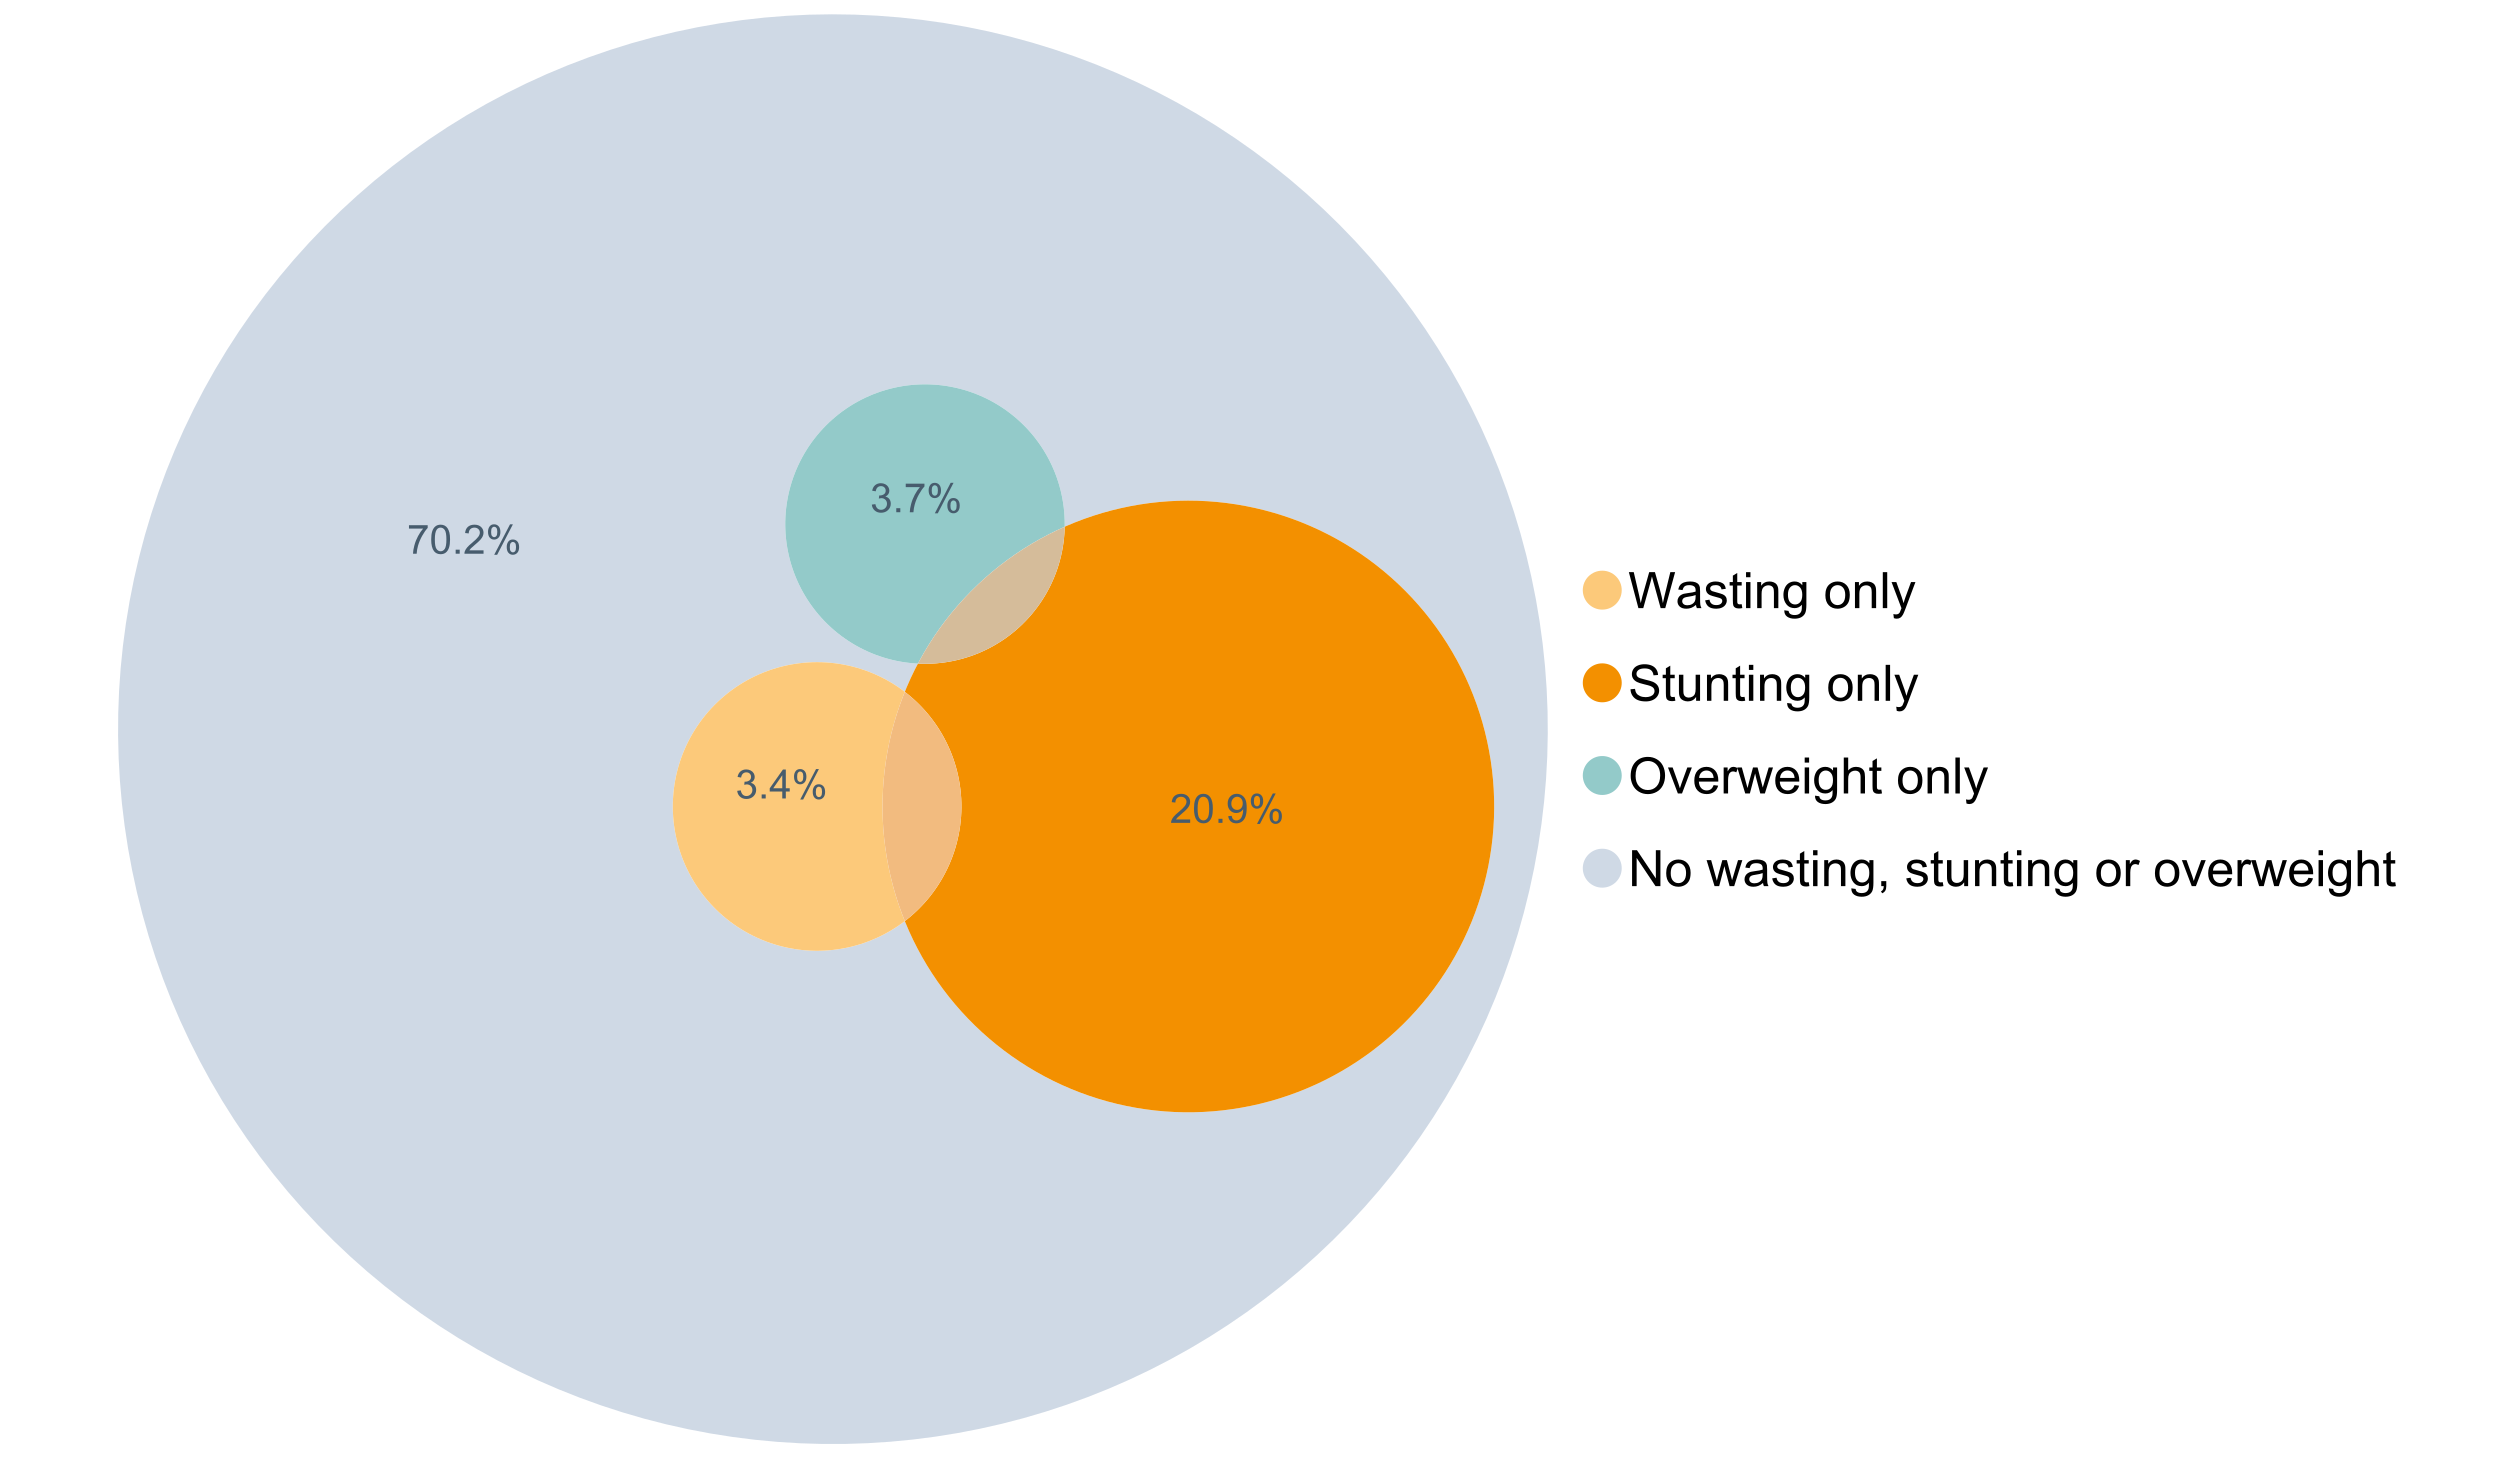 <?xml version="1.0" encoding="UTF-8"?>
<svg xmlns="http://www.w3.org/2000/svg" xmlns:xlink="http://www.w3.org/1999/xlink" width="1234.286pt" height="720pt" viewBox="0 0 1234.286 720" version="1.1">
<defs>
<g>
<symbol overflow="visible" id="glyph0-0">
<path style="stroke:none;" d="M 5.016 0 L 0.305 -17.758 L 2.715 -17.758 L 5.414 -6.117 C 5.703 -4.898 5.953 -3.688 6.164 -2.484 C 6.617 -4.379 6.883 -5.473 6.965 -5.766 L 10.344 -17.758 L 13.18 -17.758 L 15.723 -8.77 C 16.355 -6.539 16.816 -4.445 17.102 -2.484 C 17.324 -3.605 17.621 -4.891 17.988 -6.348 L 20.773 -17.758 L 23.133 -17.758 L 18.266 0 L 16 0 L 12.258 -13.527 C 11.941 -14.656 11.754 -15.352 11.699 -15.613 C 11.512 -14.797 11.34 -14.102 11.18 -13.527 L 7.414 0 Z M 5.016 0 "/>
</symbol>
<symbol overflow="visible" id="glyph0-1">
<path style="stroke:none;" d="M 10.027 -1.586 C 9.215 -0.898 8.438 -0.414 7.695 -0.133 C 6.945 0.148 6.145 0.285 5.293 0.289 C 3.875 0.285 2.789 -0.055 2.031 -0.746 C 1.27 -1.434 0.891 -2.316 0.895 -3.391 C 0.891 -4.02 1.035 -4.594 1.324 -5.117 C 1.613 -5.633 1.988 -6.051 2.453 -6.371 C 2.914 -6.684 3.438 -6.922 4.02 -7.086 C 4.449 -7.195 5.094 -7.305 5.961 -7.414 C 7.715 -7.617 9.012 -7.867 9.848 -8.164 C 9.852 -8.461 9.855 -8.652 9.859 -8.734 C 9.855 -9.621 9.648 -10.246 9.242 -10.609 C 8.68 -11.098 7.852 -11.344 6.758 -11.348 C 5.727 -11.344 4.969 -11.164 4.484 -10.809 C 3.992 -10.445 3.633 -9.809 3.402 -8.902 L 1.273 -9.191 C 1.461 -10.102 1.781 -10.84 2.227 -11.402 C 2.672 -11.965 3.312 -12.395 4.152 -12.699 C 4.992 -12.996 5.965 -13.148 7.074 -13.152 C 8.168 -13.148 9.062 -13.02 9.75 -12.766 C 10.438 -12.504 10.941 -12.18 11.266 -11.789 C 11.586 -11.398 11.812 -10.902 11.941 -10.309 C 12.012 -9.934 12.047 -9.266 12.051 -8.297 L 12.051 -5.391 C 12.047 -3.363 12.094 -2.078 12.191 -1.543 C 12.281 -1.004 12.465 -0.492 12.742 0 L 10.465 0 C 10.238 -0.453 10.09 -0.98 10.027 -1.586 Z M 9.848 -6.457 C 9.055 -6.133 7.867 -5.855 6.285 -5.633 C 5.387 -5.5 4.754 -5.355 4.383 -5.195 C 4.012 -5.031 3.723 -4.793 3.523 -4.484 C 3.32 -4.172 3.223 -3.828 3.223 -3.453 C 3.223 -2.867 3.441 -2.383 3.883 -1.996 C 4.32 -1.609 4.965 -1.418 5.812 -1.418 C 6.652 -1.418 7.398 -1.602 8.055 -1.969 C 8.707 -2.336 9.188 -2.836 9.496 -3.477 C 9.727 -3.965 9.844 -4.691 9.848 -5.656 Z M 9.848 -6.457 "/>
</symbol>
<symbol overflow="visible" id="glyph0-2">
<path style="stroke:none;" d="M 0.762 -3.84 L 2.918 -4.18 C 3.039 -3.312 3.375 -2.652 3.93 -2.191 C 4.48 -1.73 5.254 -1.5 6.25 -1.5 C 7.246 -1.5 7.988 -1.703 8.477 -2.113 C 8.961 -2.52 9.203 -3 9.207 -3.551 C 9.203 -4.043 8.988 -4.43 8.562 -4.711 C 8.258 -4.906 7.516 -5.152 6.336 -5.449 C 4.734 -5.852 3.625 -6.199 3.008 -6.496 C 2.387 -6.789 1.918 -7.199 1.602 -7.723 C 1.281 -8.242 1.125 -8.816 1.125 -9.449 C 1.125 -10.02 1.254 -10.551 1.52 -11.039 C 1.777 -11.527 2.137 -11.934 2.594 -12.258 C 2.93 -12.508 3.391 -12.719 3.977 -12.891 C 4.559 -13.062 5.188 -13.148 5.863 -13.152 C 6.867 -13.148 7.754 -13.004 8.52 -12.715 C 9.281 -12.426 9.844 -12.031 10.207 -11.535 C 10.57 -11.039 10.82 -10.375 10.961 -9.543 L 8.828 -9.254 C 8.73 -9.91 8.449 -10.426 7.988 -10.801 C 7.52 -11.168 6.863 -11.355 6.02 -11.359 C 5.016 -11.355 4.301 -11.191 3.875 -10.863 C 3.445 -10.531 3.234 -10.145 3.234 -9.703 C 3.234 -9.418 3.32 -9.16 3.5 -8.938 C 3.672 -8.699 3.953 -8.508 4.336 -8.355 C 4.555 -8.273 5.195 -8.086 6.262 -7.801 C 7.801 -7.387 8.875 -7.051 9.488 -6.789 C 10.094 -6.523 10.574 -6.141 10.922 -5.645 C 11.27 -5.141 11.441 -4.52 11.445 -3.777 C 11.441 -3.047 11.23 -2.363 10.809 -1.723 C 10.383 -1.082 9.773 -0.586 8.977 -0.234 C 8.176 0.113 7.27 0.285 6.262 0.289 C 4.586 0.285 3.312 -0.059 2.438 -0.75 C 1.562 -1.445 1.004 -2.473 0.762 -3.84 Z M 0.762 -3.84 "/>
</symbol>
<symbol overflow="visible" id="glyph0-3">
<path style="stroke:none;" d="M 6.395 -1.949 L 6.711 -0.023 C 6.094 0.102 5.547 0.164 5.062 0.168 C 4.27 0.164 3.652 0.043 3.219 -0.207 C 2.781 -0.453 2.477 -0.781 2.301 -1.191 C 2.121 -1.598 2.031 -2.457 2.035 -3.766 L 2.035 -11.168 L 0.438 -11.168 L 0.438 -12.863 L 2.035 -12.863 L 2.035 -16.047 L 4.203 -17.355 L 4.203 -12.863 L 6.395 -12.863 L 6.395 -11.168 L 4.203 -11.168 L 4.203 -3.645 C 4.199 -3.023 4.238 -2.621 4.316 -2.445 C 4.391 -2.266 4.516 -2.125 4.691 -2.023 C 4.863 -1.914 5.113 -1.863 5.438 -1.867 C 5.68 -1.863 5.996 -1.891 6.395 -1.949 Z M 6.395 -1.949 "/>
</symbol>
<symbol overflow="visible" id="glyph0-4">
<path style="stroke:none;" d="M 1.648 -15.25 L 1.648 -17.758 L 3.828 -17.758 L 3.828 -15.25 Z M 1.648 0 L 1.648 -12.863 L 3.828 -12.863 L 3.828 0 Z M 1.648 0 "/>
</symbol>
<symbol overflow="visible" id="glyph0-5">
<path style="stroke:none;" d="M 1.637 0 L 1.637 -12.863 L 3.598 -12.863 L 3.598 -11.035 C 4.543 -12.441 5.906 -13.148 7.691 -13.152 C 8.465 -13.148 9.176 -13.008 9.828 -12.734 C 10.477 -12.453 10.965 -12.09 11.289 -11.637 C 11.609 -11.184 11.836 -10.645 11.965 -10.027 C 12.043 -9.621 12.082 -8.918 12.086 -7.91 L 12.086 0 L 9.906 0 L 9.906 -7.824 C 9.902 -8.707 9.816 -9.371 9.652 -9.816 C 9.48 -10.254 9.18 -10.605 8.75 -10.871 C 8.312 -11.129 7.809 -11.262 7.23 -11.266 C 6.301 -11.262 5.5 -10.965 4.828 -10.379 C 4.152 -9.785 3.812 -8.668 3.816 -7.023 L 3.816 0 Z M 1.637 0 "/>
</symbol>
<symbol overflow="visible" id="glyph0-6">
<path style="stroke:none;" d="M 1.234 1.066 L 3.355 1.379 C 3.441 2.031 3.688 2.508 4.094 2.809 C 4.633 3.207 5.371 3.41 6.309 3.414 C 7.316 3.41 8.098 3.207 8.648 2.809 C 9.195 2.402 9.566 1.84 9.762 1.113 C 9.875 0.668 9.926 -0.262 9.918 -1.684 C 8.965 -0.559 7.777 0 6.359 0 C 4.586 0 3.219 -0.637 2.254 -1.914 C 1.281 -3.188 0.797 -4.719 0.801 -6.504 C 0.797 -7.73 1.02 -8.859 1.465 -9.898 C 1.91 -10.934 2.555 -11.738 3.398 -12.305 C 4.242 -12.867 5.23 -13.148 6.371 -13.152 C 7.887 -13.148 9.141 -12.535 10.125 -11.312 L 10.125 -12.863 L 12.137 -12.863 L 12.137 -1.742 C 12.133 0.258 11.93 1.672 11.523 2.512 C 11.113 3.344 10.469 4.004 9.586 4.492 C 8.703 4.973 7.613 5.215 6.324 5.219 C 4.785 5.215 3.547 4.871 2.602 4.184 C 1.656 3.492 1.199 2.453 1.234 1.066 Z M 3.039 -6.66 C 3.035 -4.969 3.371 -3.738 4.043 -2.965 C 4.715 -2.191 5.555 -1.805 6.566 -1.805 C 7.562 -1.805 8.402 -2.188 9.082 -2.961 C 9.762 -3.727 10.102 -4.938 10.102 -6.59 C 10.102 -8.16 9.75 -9.348 9.055 -10.148 C 8.352 -10.945 7.512 -11.344 6.527 -11.348 C 5.559 -11.344 4.734 -10.949 4.055 -10.168 C 3.375 -9.379 3.035 -8.211 3.039 -6.66 Z M 3.039 -6.66 "/>
</symbol>
<symbol overflow="visible" id="glyph0-7">
<path style="stroke:none;" d=""/>
</symbol>
<symbol overflow="visible" id="glyph0-8">
<path style="stroke:none;" d="M 0.824 -6.43 C 0.82 -8.809 1.48 -10.574 2.809 -11.723 C 3.91 -12.672 5.262 -13.148 6.855 -13.152 C 8.621 -13.148 10.066 -12.57 11.191 -11.414 C 12.312 -10.254 12.871 -8.652 12.875 -6.613 C 12.871 -4.953 12.625 -3.652 12.129 -2.707 C 11.633 -1.758 10.91 -1.02 9.961 -0.496 C 9.012 0.027 7.977 0.285 6.855 0.289 C 5.055 0.285 3.598 -0.289 2.488 -1.441 C 1.375 -2.594 0.82 -4.254 0.824 -6.43 Z M 3.062 -6.43 C 3.059 -4.781 3.418 -3.551 4.141 -2.73 C 4.855 -1.91 5.762 -1.5 6.855 -1.5 C 7.934 -1.5 8.832 -1.91 9.555 -2.734 C 10.27 -3.559 10.629 -4.816 10.633 -6.504 C 10.629 -8.094 10.266 -9.297 9.547 -10.117 C 8.82 -10.934 7.926 -11.344 6.855 -11.348 C 5.762 -11.344 4.855 -10.938 4.141 -10.125 C 3.418 -9.309 3.059 -8.074 3.062 -6.43 Z M 3.062 -6.43 "/>
</symbol>
<symbol overflow="visible" id="glyph0-9">
<path style="stroke:none;" d="M 1.586 0 L 1.586 -17.758 L 3.766 -17.758 L 3.766 0 Z M 1.586 0 "/>
</symbol>
<symbol overflow="visible" id="glyph0-10">
<path style="stroke:none;" d="M 1.539 4.953 L 1.297 2.906 C 1.77 3.035 2.188 3.098 2.543 3.102 C 3.027 3.098 3.414 3.02 3.703 2.859 C 3.992 2.695 4.23 2.469 4.422 2.18 C 4.555 1.961 4.777 1.418 5.086 0.559 C 5.125 0.434 5.188 0.258 5.281 0.023 L 0.398 -12.863 L 2.75 -12.863 L 5.426 -5.414 C 5.77 -4.469 6.078 -3.473 6.359 -2.434 C 6.605 -3.434 6.906 -4.414 7.254 -5.367 L 10.004 -12.863 L 12.184 -12.863 L 7.293 0.219 C 6.766 1.625 6.355 2.598 6.066 3.137 C 5.676 3.852 5.234 4.379 4.734 4.715 C 4.234 5.047 3.637 5.215 2.941 5.219 C 2.52 5.215 2.051 5.125 1.539 4.953 Z M 1.539 4.953 "/>
</symbol>
<symbol overflow="visible" id="glyph0-11">
<path style="stroke:none;" d="M 1.113 -5.703 L 3.332 -5.898 C 3.434 -5.008 3.676 -4.277 4.062 -3.711 C 4.445 -3.141 5.043 -2.684 5.852 -2.332 C 6.656 -1.98 7.562 -1.805 8.574 -1.805 C 9.465 -1.805 10.258 -1.938 10.949 -2.203 C 11.633 -2.469 12.145 -2.832 12.48 -3.301 C 12.816 -3.762 12.984 -4.27 12.984 -4.82 C 12.984 -5.375 12.82 -5.859 12.5 -6.277 C 12.172 -6.691 11.641 -7.043 10.902 -7.328 C 10.422 -7.512 9.367 -7.801 7.738 -8.191 C 6.105 -8.582 4.965 -8.949 4.312 -9.301 C 3.461 -9.742 2.828 -10.293 2.414 -10.953 C 2 -11.609 1.793 -12.348 1.793 -13.164 C 1.793 -14.059 2.047 -14.898 2.555 -15.68 C 3.062 -16.457 3.805 -17.047 4.785 -17.453 C 5.758 -17.855 6.844 -18.059 8.043 -18.059 C 9.355 -18.059 10.516 -17.844 11.523 -17.422 C 12.527 -16.996 13.301 -16.375 13.844 -15.551 C 14.383 -14.727 14.672 -13.793 14.715 -12.754 L 12.465 -12.586 C 12.34 -13.707 11.93 -14.555 11.234 -15.129 C 10.531 -15.699 9.5 -15.984 8.141 -15.988 C 6.715 -15.984 5.68 -15.723 5.031 -15.207 C 4.379 -14.684 4.055 -14.059 4.059 -13.324 C 4.055 -12.684 4.285 -12.156 4.746 -11.75 C 5.199 -11.336 6.379 -10.914 8.289 -10.484 C 10.199 -10.047 11.512 -9.672 12.223 -9.352 C 13.254 -8.875 14.016 -8.27 14.508 -7.539 C 15 -6.809 15.246 -5.969 15.25 -5.016 C 15.246 -4.07 14.977 -3.18 14.438 -2.344 C 13.895 -1.508 13.117 -0.855 12.105 -0.391 C 11.09 0.074 9.949 0.305 8.684 0.305 C 7.074 0.305 5.727 0.07 4.645 -0.398 C 3.555 -0.867 2.703 -1.57 2.09 -2.512 C 1.469 -3.453 1.145 -4.516 1.113 -5.703 Z M 1.113 -5.703 "/>
</symbol>
<symbol overflow="visible" id="glyph0-12">
<path style="stroke:none;" d="M 10.066 0 L 10.066 -1.891 C 9.062 -0.438 7.699 0.285 5.984 0.289 C 5.219 0.285 4.512 0.145 3.855 -0.145 C 3.199 -0.434 2.711 -0.801 2.391 -1.242 C 2.07 -1.68 1.844 -2.219 1.719 -2.859 C 1.625 -3.285 1.582 -3.961 1.586 -4.895 L 1.586 -12.863 L 3.766 -12.863 L 3.766 -5.73 C 3.762 -4.59 3.805 -3.82 3.898 -3.426 C 4.031 -2.852 4.324 -2.402 4.77 -2.074 C 5.215 -1.746 5.762 -1.582 6.418 -1.586 C 7.07 -1.582 7.688 -1.75 8.262 -2.09 C 8.832 -2.422 9.234 -2.879 9.477 -3.457 C 9.711 -4.035 9.832 -4.871 9.836 -5.973 L 9.836 -12.863 L 12.016 -12.863 L 12.016 0 Z M 10.066 0 "/>
</symbol>
<symbol overflow="visible" id="glyph0-13">
<path style="stroke:none;" d="M 1.199 -8.648 C 1.195 -11.594 1.984 -13.898 3.57 -15.57 C 5.148 -17.234 7.195 -18.07 9.703 -18.07 C 11.34 -18.07 12.816 -17.676 14.133 -16.895 C 15.449 -16.109 16.453 -15.02 17.145 -13.621 C 17.832 -12.219 18.176 -10.629 18.18 -8.855 C 18.176 -7.051 17.812 -5.441 17.09 -4.02 C 16.359 -2.598 15.328 -1.52 14 -0.793 C 12.664 -0.059 11.23 0.305 9.691 0.305 C 8.02 0.305 6.523 -0.098 5.207 -0.906 C 3.891 -1.715 2.895 -2.816 2.215 -4.215 C 1.535 -5.605 1.195 -7.086 1.199 -8.648 Z M 3.621 -8.613 C 3.621 -6.473 4.195 -4.785 5.348 -3.555 C 6.496 -2.32 7.938 -1.703 9.676 -1.707 C 11.441 -1.703 12.898 -2.324 14.043 -3.57 C 15.184 -4.812 15.754 -6.578 15.758 -8.867 C 15.754 -10.309 15.512 -11.57 15.023 -12.652 C 14.535 -13.727 13.82 -14.562 12.879 -15.156 C 11.938 -15.746 10.883 -16.043 9.715 -16.047 C 8.051 -16.043 6.617 -15.473 5.418 -14.332 C 4.219 -13.191 3.621 -11.285 3.621 -8.613 Z M 3.621 -8.613 "/>
</symbol>
<symbol overflow="visible" id="glyph0-14">
<path style="stroke:none;" d="M 5.207 0 L 0.316 -12.863 L 2.617 -12.863 L 5.379 -5.16 C 5.676 -4.328 5.949 -3.465 6.203 -2.566 C 6.395 -3.246 6.664 -4.062 7.012 -5.016 L 9.871 -12.863 L 12.113 -12.863 L 7.242 0 Z M 5.207 0 "/>
</symbol>
<symbol overflow="visible" id="glyph0-15">
<path style="stroke:none;" d="M 10.441 -4.141 L 12.695 -3.863 C 12.336 -2.543 11.676 -1.523 10.719 -0.801 C 9.754 -0.074 8.527 0.285 7.039 0.289 C 5.152 0.285 3.66 -0.289 2.562 -1.445 C 1.457 -2.602 0.906 -4.227 0.91 -6.324 C 0.906 -8.484 1.465 -10.164 2.578 -11.359 C 3.691 -12.551 5.137 -13.148 6.914 -13.152 C 8.633 -13.148 10.035 -12.562 11.129 -11.395 C 12.215 -10.223 12.762 -8.578 12.766 -6.457 C 12.762 -6.324 12.758 -6.129 12.754 -5.875 L 3.16 -5.875 C 3.238 -4.457 3.641 -3.375 4.359 -2.625 C 5.078 -1.875 5.973 -1.5 7.051 -1.5 C 7.848 -1.5 8.531 -1.707 9.098 -2.129 C 9.66 -2.547 10.109 -3.219 10.441 -4.141 Z M 3.281 -7.668 L 10.465 -7.668 C 10.367 -8.746 10.09 -9.559 9.641 -10.102 C 8.941 -10.938 8.043 -11.355 6.941 -11.359 C 5.938 -11.355 5.094 -11.02 4.414 -10.355 C 3.727 -9.684 3.352 -8.789 3.281 -7.668 Z M 3.281 -7.668 "/>
</symbol>
<symbol overflow="visible" id="glyph0-16">
<path style="stroke:none;" d="M 1.609 0 L 1.609 -12.863 L 3.574 -12.863 L 3.574 -10.914 C 4.074 -11.824 4.535 -12.426 4.961 -12.715 C 5.383 -13.004 5.848 -13.148 6.359 -13.152 C 7.09 -13.148 7.836 -12.914 8.598 -12.453 L 7.848 -10.43 C 7.312 -10.742 6.781 -10.898 6.25 -10.902 C 5.77 -10.898 5.34 -10.754 4.965 -10.469 C 4.582 -10.18 4.312 -9.781 4.156 -9.277 C 3.91 -8.496 3.789 -7.648 3.793 -6.734 L 3.793 0 Z M 1.609 0 "/>
</symbol>
<symbol overflow="visible" id="glyph0-17">
<path style="stroke:none;" d="M 4.008 0 L 0.074 -12.863 L 2.324 -12.863 L 4.371 -5.438 L 5.137 -2.676 C 5.164 -2.812 5.387 -3.695 5.801 -5.328 L 7.848 -12.863 L 10.09 -12.863 L 12.016 -5.402 L 12.656 -2.941 L 13.395 -5.426 L 15.602 -12.863 L 17.719 -12.863 L 13.699 0 L 11.434 0 L 9.387 -7.703 L 8.891 -9.895 L 6.285 0 Z M 4.008 0 "/>
</symbol>
<symbol overflow="visible" id="glyph0-18">
<path style="stroke:none;" d="M 1.637 0 L 1.637 -17.758 L 3.816 -17.758 L 3.816 -11.387 C 4.828 -12.559 6.113 -13.148 7.668 -13.152 C 8.617 -13.148 9.445 -12.961 10.148 -12.59 C 10.852 -12.211 11.352 -11.691 11.656 -11.031 C 11.957 -10.367 12.109 -9.406 12.113 -8.152 L 12.113 0 L 9.934 0 L 9.934 -8.152 C 9.93 -9.238 9.695 -10.031 9.223 -10.531 C 8.75 -11.023 8.082 -11.273 7.219 -11.277 C 6.57 -11.273 5.961 -11.105 5.395 -10.773 C 4.824 -10.434 4.418 -9.98 4.18 -9.41 C 3.934 -8.836 3.812 -8.043 3.816 -7.039 L 3.816 0 Z M 1.637 0 "/>
</symbol>
<symbol overflow="visible" id="glyph0-19">
<path style="stroke:none;" d="M 1.891 0 L 1.891 -17.758 L 4.301 -17.758 L 13.625 -3.816 L 13.625 -17.758 L 15.879 -17.758 L 15.879 0 L 13.469 0 L 4.141 -13.953 L 4.141 0 Z M 1.891 0 "/>
</symbol>
<symbol overflow="visible" id="glyph0-20">
<path style="stroke:none;" d="M 2.203 0 L 2.203 -2.484 L 4.688 -2.484 L 4.688 0 C 4.688 0.91 4.523 1.645 4.203 2.207 C 3.875 2.766 3.363 3.199 2.664 3.512 L 2.059 2.578 C 2.516 2.375 2.855 2.078 3.074 1.688 C 3.289 1.297 3.41 0.734 3.441 0 Z M 2.203 0 "/>
</symbol>
<symbol overflow="visible" id="glyph1-0">
<path style="stroke:none;" d="M 0.945 -12.406 L 0.945 -14.09 L 10.188 -14.09 L 10.188 -12.727 C 9.277 -11.758 8.375 -10.473 7.484 -8.871 C 6.586 -7.266 5.898 -5.617 5.414 -3.926 C 5.062 -2.73 4.836 -1.422 4.742 0 L 2.941 0 C 2.957 -1.121 3.176 -2.477 3.602 -4.07 C 4.02 -5.66 4.625 -7.195 5.418 -8.672 C 6.203 -10.148 7.043 -11.391 7.938 -12.406 Z M 0.945 -12.406 "/>
</symbol>
<symbol overflow="visible" id="glyph1-1">
<path style="stroke:none;" d="M 0.828 -7.039 C 0.824 -8.727 1 -10.086 1.348 -11.117 C 1.695 -12.141 2.211 -12.934 2.898 -13.496 C 3.582 -14.051 4.445 -14.332 5.484 -14.336 C 6.25 -14.332 6.922 -14.176 7.5 -13.871 C 8.078 -13.559 8.555 -13.117 8.93 -12.539 C 9.305 -11.957 9.598 -11.246 9.816 -10.414 C 10.027 -9.578 10.137 -8.453 10.137 -7.039 C 10.137 -5.359 9.965 -4.008 9.621 -2.984 C 9.277 -1.953 8.762 -1.16 8.078 -0.598 C 7.391 -0.039 6.527 0.238 5.484 0.242 C 4.105 0.238 3.023 -0.25 2.238 -1.238 C 1.297 -2.422 0.824 -4.355 0.828 -7.039 Z M 2.629 -7.039 C 2.625 -4.691 2.898 -3.133 3.449 -2.359 C 3.996 -1.582 4.676 -1.195 5.484 -1.199 C 6.289 -1.195 6.965 -1.586 7.512 -2.367 C 8.059 -3.145 8.332 -4.699 8.336 -7.039 C 8.332 -9.387 8.059 -10.949 7.512 -11.723 C 6.965 -12.492 6.281 -12.879 5.465 -12.883 C 4.656 -12.879 4.012 -12.539 3.535 -11.863 C 2.926 -10.988 2.625 -9.379 2.629 -7.039 Z M 2.629 -7.039 "/>
</symbol>
<symbol overflow="visible" id="glyph1-2">
<path style="stroke:none;" d="M 1.812 0 L 1.812 -1.996 L 3.809 -1.996 L 3.809 0 Z M 1.812 0 "/>
</symbol>
<symbol overflow="visible" id="glyph1-3">
<path style="stroke:none;" d="M 10.039 -1.684 L 10.039 0 L 0.605 0 C 0.59 -0.422 0.66 -0.828 0.809 -1.219 C 1.047 -1.859 1.43 -2.488 1.961 -3.113 C 2.488 -3.734 3.254 -4.457 4.254 -5.277 C 5.805 -6.547 6.852 -7.555 7.398 -8.301 C 7.941 -9.043 8.215 -9.746 8.219 -10.41 C 8.215 -11.102 7.965 -11.688 7.473 -12.168 C 6.973 -12.641 6.328 -12.879 5.531 -12.883 C 4.688 -12.879 4.012 -12.625 3.504 -12.121 C 2.996 -11.613 2.738 -10.914 2.738 -10.02 L 0.934 -10.207 C 1.055 -11.551 1.52 -12.574 2.328 -13.277 C 3.129 -13.98 4.211 -14.332 5.57 -14.336 C 6.938 -14.332 8.02 -13.953 8.82 -13.195 C 9.617 -12.434 10.02 -11.492 10.02 -10.371 C 10.02 -9.801 9.902 -9.238 9.668 -8.688 C 9.434 -8.133 9.047 -7.551 8.508 -6.941 C 7.965 -6.328 7.062 -5.492 5.805 -4.43 C 4.75 -3.547 4.074 -2.945 3.777 -2.633 C 3.477 -2.312 3.23 -1.996 3.039 -1.684 Z M 10.039 -1.684 "/>
</symbol>
<symbol overflow="visible" id="glyph1-4">
<path style="stroke:none;" d="M 1.16 -10.848 C 1.16 -11.863 1.414 -12.73 1.93 -13.449 C 2.438 -14.16 3.184 -14.52 4.16 -14.52 C 5.055 -14.52 5.793 -14.199 6.383 -13.559 C 6.969 -12.918 7.266 -11.977 7.266 -10.742 C 7.266 -9.531 6.969 -8.602 6.375 -7.949 C 5.781 -7.297 5.047 -6.973 4.18 -6.973 C 3.312 -6.973 2.594 -7.293 2.02 -7.938 C 1.445 -8.578 1.16 -9.547 1.16 -10.848 Z M 4.207 -13.312 C 3.77 -13.312 3.406 -13.121 3.121 -12.746 C 2.828 -12.367 2.684 -11.676 2.688 -10.672 C 2.684 -9.754 2.828 -9.109 3.125 -8.738 C 3.414 -8.363 3.777 -8.18 4.207 -8.18 C 4.648 -8.18 5.012 -8.367 5.301 -8.742 C 5.586 -9.117 5.73 -9.805 5.734 -10.809 C 5.73 -11.727 5.586 -12.375 5.297 -12.75 C 5.004 -13.125 4.641 -13.312 4.207 -13.312 Z M 4.215 0.527 L 12.027 -14.52 L 13.449 -14.52 L 5.668 0.527 Z M 10.391 -3.352 C 10.387 -4.375 10.645 -5.242 11.16 -5.953 C 11.672 -6.664 12.418 -7.02 13.398 -7.02 C 14.293 -7.02 15.035 -6.699 15.625 -6.059 C 16.211 -5.418 16.504 -4.477 16.508 -3.242 C 16.504 -2.031 16.207 -1.102 15.613 -0.449 C 15.016 0.203 14.281 0.527 13.41 0.527 C 12.543 0.527 11.824 0.207 11.25 -0.441 C 10.676 -1.082 10.387 -2.055 10.391 -3.352 Z M 13.449 -5.812 C 13.004 -5.812 12.641 -5.621 12.352 -5.246 C 12.062 -4.867 11.918 -4.18 11.918 -3.176 C 11.918 -2.266 12.062 -1.621 12.355 -1.246 C 12.648 -0.867 13.008 -0.68 13.438 -0.684 C 13.883 -0.68 14.254 -0.867 14.543 -1.246 C 14.832 -1.621 14.977 -2.309 14.977 -3.312 C 14.977 -4.23 14.828 -4.879 14.539 -5.254 C 14.242 -5.625 13.879 -5.812 13.449 -5.812 Z M 13.449 -5.812 "/>
</symbol>
<symbol overflow="visible" id="glyph1-5">
<path style="stroke:none;" d="M 0.836 -3.77 L 2.59 -4.004 C 2.789 -3.004 3.129 -2.289 3.617 -1.855 C 4.098 -1.414 4.688 -1.195 5.387 -1.199 C 6.207 -1.195 6.902 -1.48 7.473 -2.055 C 8.039 -2.621 8.324 -3.328 8.328 -4.18 C 8.324 -4.98 8.062 -5.645 7.539 -6.168 C 7.012 -6.688 6.344 -6.949 5.531 -6.953 C 5.199 -6.949 4.785 -6.883 4.293 -6.758 L 4.488 -8.297 C 4.605 -8.281 4.699 -8.273 4.773 -8.277 C 5.516 -8.273 6.188 -8.469 6.785 -8.859 C 7.383 -9.25 7.68 -9.852 7.684 -10.664 C 7.68 -11.305 7.465 -11.836 7.031 -12.262 C 6.594 -12.68 6.031 -12.891 5.348 -12.895 C 4.664 -12.891 4.094 -12.676 3.641 -12.25 C 3.184 -11.82 2.895 -11.18 2.766 -10.324 L 1.012 -10.633 C 1.227 -11.809 1.715 -12.719 2.473 -13.367 C 3.23 -14.008 4.176 -14.332 5.309 -14.336 C 6.086 -14.332 6.801 -14.164 7.457 -13.832 C 8.109 -13.496 8.609 -13.039 8.961 -12.465 C 9.305 -11.883 9.48 -11.27 9.484 -10.625 C 9.48 -10.004 9.316 -9.441 8.988 -8.938 C 8.656 -8.43 8.164 -8.027 7.52 -7.73 C 8.359 -7.535 9.016 -7.133 9.484 -6.52 C 9.949 -5.906 10.184 -5.137 10.188 -4.215 C 10.184 -2.965 9.73 -1.91 8.824 -1.047 C 7.914 -0.18 6.762 0.25 5.375 0.254 C 4.117 0.25 3.078 -0.121 2.254 -0.867 C 1.422 -1.613 0.949 -2.578 0.836 -3.77 Z M 0.836 -3.77 "/>
</symbol>
<symbol overflow="visible" id="glyph1-6">
<path style="stroke:none;" d="M 6.445 0 L 6.445 -3.418 L 0.254 -3.418 L 0.254 -5.023 L 6.77 -14.277 L 8.199 -14.277 L 8.199 -5.023 L 10.129 -5.023 L 10.129 -3.418 L 8.199 -3.418 L 8.199 0 Z M 6.445 -5.023 L 6.445 -11.461 L 1.977 -5.023 Z M 6.445 -5.023 "/>
</symbol>
<symbol overflow="visible" id="glyph1-7">
<path style="stroke:none;" d="M 1.09 -3.301 L 2.777 -3.457 C 2.918 -2.664 3.188 -2.09 3.594 -1.734 C 3.992 -1.375 4.508 -1.195 5.141 -1.199 C 5.676 -1.195 6.148 -1.316 6.559 -1.566 C 6.961 -1.809 7.293 -2.141 7.555 -2.555 C 7.812 -2.969 8.031 -3.523 8.207 -4.227 C 8.383 -4.922 8.473 -5.637 8.473 -6.367 C 8.473 -6.441 8.469 -6.559 8.461 -6.719 C 8.109 -6.16 7.629 -5.707 7.027 -5.359 C 6.418 -5.012 5.762 -4.84 5.055 -4.84 C 3.871 -4.84 2.871 -5.266 2.055 -6.125 C 1.234 -6.977 0.824 -8.109 0.828 -9.516 C 0.824 -10.961 1.254 -12.125 2.109 -13.012 C 2.961 -13.891 4.027 -14.332 5.316 -14.336 C 6.242 -14.332 7.094 -14.082 7.863 -13.586 C 8.633 -13.082 9.215 -12.367 9.617 -11.445 C 10.012 -10.516 10.211 -9.18 10.215 -7.43 C 10.211 -5.605 10.016 -4.152 9.621 -3.07 C 9.223 -1.988 8.633 -1.164 7.852 -0.602 C 7.07 -0.039 6.152 0.238 5.102 0.242 C 3.984 0.238 3.074 -0.066 2.367 -0.688 C 1.656 -1.305 1.23 -2.176 1.09 -3.301 Z M 8.27 -9.602 C 8.266 -10.605 8 -11.402 7.465 -11.996 C 6.926 -12.582 6.281 -12.879 5.531 -12.883 C 4.75 -12.879 4.07 -12.562 3.496 -11.93 C 2.914 -11.293 2.625 -10.469 2.629 -9.457 C 2.625 -8.547 2.898 -7.805 3.449 -7.238 C 3.996 -6.668 4.676 -6.387 5.484 -6.387 C 6.293 -6.387 6.957 -6.668 7.484 -7.238 C 8.004 -7.805 8.266 -8.594 8.27 -9.602 Z M 8.27 -9.602 "/>
</symbol>
</g>
</defs>
<g id="surface73110">
<path style=" stroke:none;fill-rule:nonzero;fill:rgb(98.824%,78.824%,47.843%);fill-opacity:1;" d="M 800.672 291.367 C 800.672 296.676 796.367 300.98 791.059 300.98 C 785.75 300.98 781.445 296.676 781.445 291.367 C 781.445 286.055 785.75 281.75 791.059 281.75 C 796.367 281.75 800.672 286.055 800.672 291.367 "/>
<g style="fill:rgb(0%,0%,0%);fill-opacity:1;">
  <use xlink:href="#glyph0-0" x="803.891" y="300.242"/>
  <use xlink:href="#glyph0-1" x="827.303" y="300.242"/>
  <use xlink:href="#glyph0-2" x="841.099" y="300.242"/>
  <use xlink:href="#glyph0-3" x="853.502" y="300.242"/>
  <use xlink:href="#glyph0-4" x="860.394" y="300.242"/>
  <use xlink:href="#glyph0-5" x="865.905" y="300.242"/>
  <use xlink:href="#glyph0-6" x="879.7" y="300.242"/>
  <use xlink:href="#glyph0-7" x="893.496" y="300.242"/>
  <use xlink:href="#glyph0-8" x="900.388" y="300.242"/>
  <use xlink:href="#glyph0-5" x="914.183" y="300.242"/>
  <use xlink:href="#glyph0-9" x="927.979" y="300.242"/>
  <use xlink:href="#glyph0-10" x="933.49" y="300.242"/>
</g>
<path style=" stroke:none;fill-rule:nonzero;fill:rgb(95.294%,56.471%,0%);fill-opacity:1;" d="M 800.672 337.121 C 800.672 342.434 796.367 346.738 791.059 346.738 C 785.75 346.738 781.445 342.434 781.445 337.121 C 781.445 331.812 785.75 327.508 791.059 327.508 C 796.367 327.508 800.672 331.812 800.672 337.121 "/>
<g style="fill:rgb(0%,0%,0%);fill-opacity:1;">
  <use xlink:href="#glyph0-11" x="803.891" y="346"/>
  <use xlink:href="#glyph0-3" x="820.436" y="346"/>
  <use xlink:href="#glyph0-12" x="827.328" y="346"/>
  <use xlink:href="#glyph0-5" x="841.123" y="346"/>
  <use xlink:href="#glyph0-3" x="854.919" y="346"/>
  <use xlink:href="#glyph0-4" x="861.811" y="346"/>
  <use xlink:href="#glyph0-5" x="867.322" y="346"/>
  <use xlink:href="#glyph0-6" x="881.117" y="346"/>
  <use xlink:href="#glyph0-7" x="894.913" y="346"/>
  <use xlink:href="#glyph0-8" x="901.805" y="346"/>
  <use xlink:href="#glyph0-5" x="915.6" y="346"/>
  <use xlink:href="#glyph0-9" x="929.396" y="346"/>
  <use xlink:href="#glyph0-10" x="934.907" y="346"/>
</g>
<path style=" stroke:none;fill-rule:nonzero;fill:rgb(57.647%,79.216%,78.824%);fill-opacity:1;" d="M 800.672 382.879 C 800.672 388.188 796.367 392.492 791.059 392.492 C 785.75 392.492 781.445 388.188 781.445 382.879 C 781.445 377.566 785.75 373.262 791.059 373.262 C 796.367 373.262 800.672 377.566 800.672 382.879 "/>
<g style="fill:rgb(0%,0%,0%);fill-opacity:1;">
  <use xlink:href="#glyph0-13" x="803.891" y="391.758"/>
  <use xlink:href="#glyph0-14" x="823.185" y="391.758"/>
  <use xlink:href="#glyph0-15" x="835.588" y="391.758"/>
  <use xlink:href="#glyph0-16" x="849.384" y="391.758"/>
  <use xlink:href="#glyph0-17" x="857.644" y="391.758"/>
  <use xlink:href="#glyph0-15" x="875.558" y="391.758"/>
  <use xlink:href="#glyph0-4" x="889.354" y="391.758"/>
  <use xlink:href="#glyph0-6" x="894.865" y="391.758"/>
  <use xlink:href="#glyph0-18" x="908.66" y="391.758"/>
  <use xlink:href="#glyph0-3" x="922.456" y="391.758"/>
  <use xlink:href="#glyph0-7" x="929.348" y="391.758"/>
  <use xlink:href="#glyph0-8" x="936.239" y="391.758"/>
  <use xlink:href="#glyph0-5" x="950.035" y="391.758"/>
  <use xlink:href="#glyph0-9" x="963.831" y="391.758"/>
  <use xlink:href="#glyph0-10" x="969.342" y="391.758"/>
</g>
<path style=" stroke:none;fill-rule:nonzero;fill:rgb(81.176%,85.098%,89.804%);fill-opacity:1;" d="M 800.672 428.633 C 800.672 433.945 796.367 438.25 791.059 438.25 C 785.75 438.25 781.445 433.945 781.445 428.633 C 781.445 423.324 785.75 419.02 791.059 419.02 C 796.367 419.02 800.672 423.324 800.672 428.633 "/>
<g style="fill:rgb(0%,0%,0%);fill-opacity:1;">
  <use xlink:href="#glyph0-19" x="803.891" y="437.512"/>
  <use xlink:href="#glyph0-8" x="821.804" y="437.512"/>
  <use xlink:href="#glyph0-7" x="835.6" y="437.512"/>
  <use xlink:href="#glyph0-17" x="842.492" y="437.512"/>
  <use xlink:href="#glyph0-1" x="860.406" y="437.512"/>
  <use xlink:href="#glyph0-2" x="874.201" y="437.512"/>
  <use xlink:href="#glyph0-3" x="886.604" y="437.512"/>
  <use xlink:href="#glyph0-4" x="893.496" y="437.512"/>
  <use xlink:href="#glyph0-5" x="899.007" y="437.512"/>
  <use xlink:href="#glyph0-6" x="912.803" y="437.512"/>
  <use xlink:href="#glyph0-20" x="926.598" y="437.512"/>
  <use xlink:href="#glyph0-7" x="933.49" y="437.512"/>
  <use xlink:href="#glyph0-2" x="940.382" y="437.512"/>
  <use xlink:href="#glyph0-3" x="952.785" y="437.512"/>
  <use xlink:href="#glyph0-12" x="959.676" y="437.512"/>
  <use xlink:href="#glyph0-5" x="973.472" y="437.512"/>
  <use xlink:href="#glyph0-3" x="987.268" y="437.512"/>
  <use xlink:href="#glyph0-4" x="994.159" y="437.512"/>
  <use xlink:href="#glyph0-5" x="999.67" y="437.512"/>
  <use xlink:href="#glyph0-6" x="1013.466" y="437.512"/>
  <use xlink:href="#glyph0-7" x="1027.262" y="437.512"/>
  <use xlink:href="#glyph0-8" x="1034.154" y="437.512"/>
  <use xlink:href="#glyph0-16" x="1047.949" y="437.512"/>
  <use xlink:href="#glyph0-7" x="1056.21" y="437.512"/>
  <use xlink:href="#glyph0-8" x="1063.101" y="437.512"/>
  <use xlink:href="#glyph0-14" x="1076.897" y="437.512"/>
  <use xlink:href="#glyph0-15" x="1089.3" y="437.512"/>
  <use xlink:href="#glyph0-16" x="1103.096" y="437.512"/>
  <use xlink:href="#glyph0-17" x="1111.356" y="437.512"/>
  <use xlink:href="#glyph0-15" x="1129.27" y="437.512"/>
  <use xlink:href="#glyph0-4" x="1143.065" y="437.512"/>
  <use xlink:href="#glyph0-6" x="1148.576" y="437.512"/>
  <use xlink:href="#glyph0-18" x="1162.372" y="437.512"/>
  <use xlink:href="#glyph0-3" x="1176.168" y="437.512"/>
</g>
<path style=" stroke:none;fill-rule:nonzero;fill:rgb(81.176%,85.098%,89.804%);fill-opacity:1;" d="M 417.309 712.891 L 428.445 712.52 L 439.566 711.801 L 450.656 710.73 L 461.711 709.312 L 472.711 707.543 L 483.652 705.43 L 494.523 702.973 L 505.309 700.172 L 516 697.031 L 526.586 693.555 L 537.059 689.746 L 547.406 685.609 L 557.617 681.148 L 567.684 676.367 L 577.59 671.27 L 587.336 665.863 L 596.902 660.152 L 606.285 654.141 L 615.473 647.836 L 624.457 641.246 L 633.23 634.375 L 641.781 627.227 L 650.102 619.816 L 658.188 612.145 L 666.023 604.223 L 673.605 596.059 L 680.926 587.66 L 687.98 579.031 L 694.754 570.184 L 701.25 561.129 L 707.453 551.875 L 713.363 542.426 L 718.973 532.797 L 724.273 522.996 L 729.262 513.031 L 733.938 502.918 L 738.285 492.656 L 742.312 482.266 L 746.008 471.754 L 749.367 461.129 L 752.391 450.406 L 755.074 439.59 L 757.418 428.695 L 759.414 417.73 L 761.062 406.711 L 762.363 395.645 L 763.312 384.543 L 763.91 373.414 L 764.16 362.273 L 764.055 351.133 L 763.598 339.996 L 762.793 328.883 L 761.633 317.801 L 760.129 306.758 L 758.273 295.773 L 756.074 284.848 L 753.527 274 L 750.641 263.234 L 747.418 252.57 L 743.859 242.008 L 739.969 231.566 L 735.75 221.254 L 731.207 211.078 L 726.348 201.051 L 721.172 191.184 L 715.691 181.48 L 709.902 171.957 L 703.816 162.625 L 697.441 153.484 L 690.777 144.555 L 683.836 135.836 L 676.625 127.34 L 669.148 119.078 L 661.414 111.055 L 653.43 103.281 L 645.207 95.766 L 636.746 88.508 L 628.066 81.527 L 619.164 74.82 L 610.059 68.398 L 600.754 62.266 L 591.262 56.43 L 581.59 50.898 L 571.746 45.676 L 561.742 40.762 L 551.59 36.172 L 541.297 31.902 L 530.875 27.957 L 520.332 24.348 L 509.684 21.07 L 498.934 18.129 L 488.098 15.531 L 477.184 13.277 L 466.207 11.367 L 455.172 9.805 L 444.098 8.594 L 432.988 7.73 L 421.855 7.219 L 410.715 7.059 L 399.57 7.25 L 388.441 7.797 L 377.336 8.691 L 366.262 9.934 L 355.23 11.527 L 344.258 13.469 L 333.352 15.758 L 322.523 18.387 L 311.785 21.355 L 301.145 24.664 L 290.613 28.309 L 280.203 32.281 L 269.922 36.578 L 259.781 41.203 L 249.793 46.141 L 239.965 51.395 L 230.309 56.953 L 220.832 62.816 L 211.547 68.977 L 202.457 75.422 L 193.578 82.156 L 184.914 89.164 L 176.477 96.445 L 168.277 103.988 L 160.316 111.785 L 152.605 119.828 L 145.152 128.113 L 137.965 136.629 L 131.047 145.363 L 124.41 154.316 L 118.062 163.473 L 112.004 172.828 L 106.242 182.367 L 100.789 192.082 L 95.641 201.965 L 90.809 212.008 L 86.297 222.195 L 82.109 232.523 L 78.25 242.977 L 74.723 253.547 L 71.527 264.223 L 68.676 274.992 L 66.16 285.848 L 63.992 296.777 L 62.168 307.773 L 60.695 318.816 L 59.57 329.902 L 58.793 341.02 L 58.371 352.156 L 58.301 363.297 L 58.578 374.438 L 59.211 385.562 L 60.191 396.664 L 61.527 407.727 L 63.207 418.742 L 65.234 429.699 L 67.605 440.586 L 70.324 451.395 L 73.379 462.109 L 76.77 472.727 L 80.496 483.227 L 84.551 493.605 L 88.93 503.852 L 93.633 513.953 L 98.652 523.902 L 103.98 533.691 L 109.617 543.301 L 115.555 552.734 L 121.785 561.969 L 128.305 571.008 L 135.109 579.832 L 142.184 588.441 L 149.531 596.82 L 157.137 604.965 L 164.996 612.863 L 173.102 620.508 L 181.445 627.895 L 190.016 635.016 L 198.809 641.863 L 207.812 648.43 L 217.02 654.707 L 226.418 660.691 L 236.004 666.375 L 245.762 671.754 L 255.688 676.82 L 265.766 681.574 L 275.988 686.004 L 286.348 690.109 L 296.832 693.891 L 307.43 697.332 L 318.129 700.441 L 328.926 703.211 L 339.801 705.637 L 350.746 707.723 L 361.754 709.457 L 372.809 710.844 L 383.906 711.883 L 395.027 712.57 L 406.164 712.906 Z M 579.77 549.004 L 575.012 548.711 L 570.266 548.266 L 565.535 547.672 L 560.828 546.93 L 556.145 546.039 L 551.488 545 L 546.871 543.816 L 542.293 542.484 L 537.762 541.012 L 533.273 539.395 L 528.844 537.637 L 524.469 535.742 L 520.156 533.711 L 515.91 531.539 L 511.734 529.238 L 507.637 526.809 L 503.613 524.246 L 499.676 521.562 L 495.824 518.754 L 492.062 515.824 L 488.395 512.777 L 484.824 509.617 L 481.355 506.344 L 477.996 502.965 L 474.742 499.48 L 471.598 495.898 L 468.57 492.215 L 465.66 488.438 L 462.871 484.574 L 460.203 480.621 L 457.664 476.586 L 455.254 472.473 L 452.973 468.285 L 450.824 464.031 L 448.812 459.707 L 446.941 455.324 L 446.715 454.754 L 446.473 454.945 L 444.656 456.273 L 442.805 457.547 L 440.91 458.762 L 438.977 459.914 L 437.012 461.004 L 435.008 462.035 L 432.977 463 L 430.914 463.898 L 428.828 464.734 L 426.711 465.504 L 424.574 466.207 L 422.418 466.84 L 420.238 467.406 L 418.047 467.902 L 415.836 468.328 L 413.613 468.684 L 411.383 468.973 L 409.145 469.188 L 406.898 469.332 L 404.652 469.406 L 402.402 469.41 L 400.152 469.344 L 397.906 469.203 L 395.668 468.996 L 393.434 468.715 L 391.215 468.363 L 389.004 467.945 L 386.809 467.453 L 384.629 466.895 L 382.469 466.266 L 380.328 465.57 L 378.211 464.809 L 376.121 463.98 L 374.059 463.086 L 372.023 462.125 L 370.02 461.102 L 368.047 460.016 L 366.113 458.867 L 364.215 457.66 L 362.355 456.395 L 360.539 455.066 L 358.766 453.688 L 357.035 452.25 L 355.348 450.758 L 353.715 449.215 L 352.125 447.617 L 350.59 445.973 L 349.109 444.281 L 347.68 442.547 L 346.305 440.762 L 344.988 438.938 L 343.73 437.074 L 342.531 435.172 L 341.395 433.23 L 340.32 431.254 L 339.305 429.246 L 338.355 427.207 L 337.473 425.137 L 336.652 423.043 L 335.902 420.922 L 335.215 418.777 L 334.602 416.613 L 334.051 414.434 L 333.574 412.234 L 333.164 410.023 L 332.824 407.801 L 332.555 405.566 L 332.355 403.324 L 332.23 401.078 L 332.172 398.828 L 332.188 396.582 L 332.273 394.332 L 332.43 392.09 L 332.656 389.852 L 332.953 387.621 L 333.32 385.402 L 333.758 383.195 L 334.266 381.004 L 334.844 378.828 L 335.488 376.672 L 336.199 374.539 L 336.98 372.43 L 337.824 370.344 L 338.734 368.285 L 339.711 366.258 L 340.75 364.266 L 341.852 362.301 L 343.016 360.375 L 344.238 358.488 L 345.52 356.641 L 346.859 354.832 L 348.254 353.07 L 349.707 351.348 L 351.211 349.676 L 352.77 348.055 L 354.375 346.48 L 356.031 344.957 L 357.734 343.488 L 359.484 342.07 L 361.277 340.711 L 363.109 339.41 L 364.984 338.168 L 366.898 336.984 L 368.848 335.859 L 370.832 334.801 L 372.848 333.805 L 374.895 332.871 L 376.973 332.004 L 379.074 331.199 L 381.199 330.465 L 383.348 329.797 L 385.516 329.199 L 387.703 328.668 L 389.902 328.203 L 392.117 327.812 L 394.344 327.492 L 396.582 327.238 L 398.824 327.059 L 401.07 326.949 L 403.32 326.91 L 405.57 326.941 L 407.816 327.047 L 410.059 327.219 L 412.297 327.465 L 414.523 327.781 L 416.738 328.164 L 418.941 328.621 L 421.129 329.145 L 423.301 329.738 L 425.449 330.402 L 427.578 331.129 L 429.684 331.926 L 431.762 332.789 L 433.809 333.715 L 435.828 334.707 L 437.816 335.762 L 439.77 336.879 L 441.688 338.055 L 443.566 339.293 L 445.402 340.59 L 446.723 341.586 L 447.688 339.207 L 449.617 334.848 L 451.684 330.551 L 453.207 327.633 L 451.34 327.52 L 449.168 327.316 L 447.008 327.043 L 444.855 326.703 L 442.715 326.297 L 440.59 325.824 L 438.48 325.281 L 436.391 324.676 L 434.316 324 L 432.27 323.262 L 430.242 322.461 L 428.246 321.594 L 426.273 320.664 L 424.336 319.672 L 422.426 318.621 L 420.555 317.512 L 418.715 316.34 L 416.918 315.113 L 415.156 313.832 L 413.438 312.492 L 411.762 311.102 L 410.133 309.656 L 408.547 308.164 L 407.012 306.617 L 405.523 305.027 L 404.09 303.387 L 402.703 301.707 L 401.375 299.98 L 400.102 298.215 L 398.883 296.41 L 397.723 294.566 L 396.621 292.688 L 395.578 290.773 L 394.598 288.828 L 393.68 286.855 L 392.82 284.852 L 392.031 282.82 L 391.301 280.77 L 390.637 278.695 L 390.039 276.598 L 389.512 274.488 L 389.047 272.359 L 388.648 270.215 L 388.32 268.062 L 388.062 265.902 L 387.867 263.73 L 387.746 261.555 L 387.691 259.379 L 387.703 257.199 L 387.789 255.023 L 387.938 252.852 L 388.16 250.684 L 388.445 248.523 L 388.805 246.375 L 389.227 244.238 L 389.719 242.117 L 390.277 240.012 L 390.902 237.926 L 391.59 235.859 L 392.344 233.816 L 393.164 231.797 L 394.047 229.805 L 394.992 227.844 L 395.996 225.91 L 397.062 224.012 L 398.188 222.148 L 399.371 220.32 L 400.613 218.527 L 401.91 216.777 L 403.262 215.07 L 404.668 213.406 L 406.125 211.785 L 407.633 210.215 L 409.188 208.691 L 410.793 207.215 L 412.441 205.793 L 414.133 204.422 L 415.871 203.105 L 417.645 201.848 L 419.461 200.641 L 421.312 199.496 L 423.203 198.41 L 425.121 197.383 L 427.074 196.418 L 429.059 195.516 L 431.066 194.672 L 433.102 193.898 L 435.16 193.184 L 437.242 192.539 L 439.34 191.957 L 441.457 191.445 L 443.59 190.996 L 445.734 190.617 L 447.891 190.305 L 450.055 190.062 L 452.227 189.887 L 454.402 189.781 L 456.578 189.742 L 458.758 189.773 L 460.934 189.875 L 463.105 190.043 L 465.27 190.281 L 467.426 190.586 L 469.57 190.957 L 471.707 191.398 L 473.824 191.906 L 475.926 192.48 L 478.008 193.121 L 480.066 193.828 L 482.105 194.598 L 484.117 195.434 L 486.102 196.332 L 488.055 197.293 L 489.98 198.312 L 491.871 199.395 L 493.727 200.535 L 495.547 201.734 L 497.324 202.988 L 499.066 204.301 L 500.762 205.664 L 502.414 207.082 L 504.023 208.551 L 505.586 210.07 L 507.098 211.641 L 508.559 213.254 L 509.969 214.914 L 511.324 216.621 L 512.625 218.367 L 513.871 220.152 L 515.062 221.977 L 516.195 223.84 L 517.266 225.734 L 518.277 227.664 L 519.227 229.625 L 520.113 231.613 L 520.938 233.629 L 521.699 235.672 L 522.395 237.734 L 523.027 239.82 L 523.59 241.922 L 524.086 244.043 L 524.516 246.18 L 524.879 248.328 L 525.176 250.484 L 525.402 252.652 L 525.559 254.824 L 525.648 257 L 525.668 259.18 L 525.648 260.07 L 526.246 259.797 L 530.645 257.957 L 535.098 256.258 L 539.605 254.699 L 544.156 253.281 L 548.754 252.012 L 553.387 250.887 L 558.051 249.91 L 562.746 249.078 L 567.465 248.395 L 572.199 247.863 L 576.953 247.48 L 581.715 247.25 L 586.48 247.164 L 591.25 247.234 L 596.012 247.453 L 600.766 247.82 L 605.504 248.34 L 610.223 249.008 L 614.922 249.824 L 619.59 250.789 L 624.227 251.902 L 628.824 253.16 L 633.379 254.562 L 637.891 256.105 L 642.348 257.793 L 646.754 259.621 L 651.098 261.586 L 655.375 263.688 L 659.586 265.922 L 663.727 268.289 L 667.785 270.785 L 671.766 273.406 L 675.664 276.156 L 679.473 279.023 L 683.188 282.012 L 686.805 285.117 L 690.324 288.332 L 693.738 291.66 L 697.047 295.09 L 700.246 298.625 L 703.332 302.262 L 706.301 305.988 L 709.152 309.812 L 711.879 313.723 L 714.484 317.715 L 716.961 321.789 L 719.305 325.938 L 721.52 330.16 L 723.598 334.449 L 725.543 338.805 L 727.348 343.219 L 729.012 347.684 L 730.535 352.203 L 731.914 356.766 L 733.148 361.371 L 734.234 366.012 L 735.176 370.684 L 735.973 375.387 L 736.617 380.109 L 737.109 384.852 L 737.457 389.605 L 737.652 394.371 L 737.695 399.137 L 737.59 403.902 L 737.332 408.664 L 736.926 413.414 L 736.371 418.148 L 735.664 422.863 L 734.812 427.555 L 733.809 432.215 L 732.66 436.84 L 731.367 441.43 L 729.93 445.977 L 728.348 450.473 L 726.629 454.918 L 724.766 459.309 L 722.766 463.637 L 720.633 467.898 L 718.363 472.094 L 715.965 476.211 L 713.438 480.254 L 710.781 484.215 L 708.004 488.086 L 705.105 491.871 L 702.086 495.562 L 698.953 499.156 L 695.711 502.648 L 692.359 506.039 L 688.898 509.32 L 685.34 512.492 L 681.68 515.551 L 677.93 518.488 L 674.086 521.309 L 670.152 524.008 L 666.141 526.578 L 662.047 529.02 L 657.875 531.336 L 653.637 533.516 L 649.332 535.562 L 644.961 537.469 L 640.535 539.238 L 636.055 540.867 L 631.527 542.355 L 626.953 543.699 L 622.336 544.898 L 617.688 545.949 L 613.008 546.852 L 608.301 547.609 L 603.57 548.219 L 598.824 548.676 L 594.066 548.984 L 589.305 549.141 L 584.535 549.148 Z M 579.77 549.004 "/>
<path style=" stroke:none;fill-rule:nonzero;fill:rgb(98.824%,78.824%,47.843%);fill-opacity:1;" d="M 404.652 469.406 L 406.898 469.332 L 409.145 469.188 L 411.383 468.973 L 413.613 468.684 L 415.836 468.328 L 418.047 467.902 L 420.238 467.406 L 422.418 466.84 L 424.574 466.207 L 426.711 465.504 L 428.828 464.734 L 430.914 463.898 L 432.977 463 L 435.008 462.035 L 437.012 461.004 L 438.977 459.914 L 440.91 458.762 L 442.805 457.547 L 444.656 456.273 L 446.473 454.945 L 446.715 454.754 L 445.203 450.883 L 443.609 446.391 L 442.16 441.852 L 440.852 437.266 L 439.691 432.641 L 438.676 427.984 L 437.809 423.297 L 437.09 418.582 L 436.52 413.848 L 436.098 409.102 L 435.828 404.34 L 435.707 399.574 L 435.738 394.809 L 435.922 390.043 L 436.254 385.289 L 436.734 380.547 L 437.363 375.82 L 438.145 371.117 L 439.074 366.441 L 440.148 361.797 L 441.367 357.188 L 442.734 352.621 L 444.246 348.098 L 445.895 343.625 L 446.723 341.586 L 445.402 340.59 L 443.566 339.293 L 441.688 338.055 L 439.77 336.879 L 437.816 335.762 L 435.828 334.707 L 433.809 333.715 L 431.762 332.789 L 429.684 331.926 L 427.578 331.129 L 425.449 330.402 L 423.301 329.738 L 421.129 329.145 L 418.941 328.621 L 416.738 328.164 L 414.523 327.781 L 412.297 327.465 L 410.059 327.219 L 407.816 327.047 L 405.57 326.941 L 403.32 326.91 L 401.07 326.949 L 398.824 327.059 L 396.582 327.238 L 394.344 327.492 L 392.117 327.812 L 389.902 328.203 L 387.703 328.668 L 385.516 329.199 L 383.348 329.797 L 381.199 330.465 L 379.074 331.199 L 376.973 332.004 L 374.895 332.871 L 372.848 333.805 L 370.832 334.801 L 368.848 335.859 L 366.898 336.984 L 364.984 338.168 L 363.109 339.41 L 361.277 340.711 L 359.484 342.07 L 357.734 343.488 L 356.031 344.957 L 354.375 346.48 L 352.77 348.055 L 351.211 349.676 L 349.707 351.348 L 348.254 353.07 L 346.859 354.832 L 345.52 356.641 L 344.238 358.488 L 343.016 360.375 L 341.852 362.301 L 340.75 364.266 L 339.711 366.258 L 338.734 368.285 L 337.824 370.344 L 336.98 372.43 L 336.199 374.539 L 335.488 376.672 L 334.844 378.828 L 334.266 381.004 L 333.758 383.195 L 333.32 385.402 L 332.953 387.621 L 332.656 389.852 L 332.43 392.09 L 332.273 394.332 L 332.188 396.582 L 332.172 398.828 L 332.23 401.078 L 332.355 403.324 L 332.555 405.566 L 332.824 407.801 L 333.164 410.023 L 333.574 412.234 L 334.051 414.434 L 334.602 416.613 L 335.215 418.777 L 335.902 420.922 L 336.652 423.043 L 337.473 425.137 L 338.355 427.207 L 339.305 429.246 L 340.32 431.254 L 341.395 433.23 L 342.531 435.172 L 343.73 437.074 L 344.988 438.938 L 346.305 440.762 L 347.68 442.547 L 349.109 444.281 L 350.59 445.973 L 352.125 447.617 L 353.715 449.215 L 355.348 450.758 L 357.035 452.25 L 358.766 453.688 L 360.539 455.066 L 362.355 456.395 L 364.215 457.66 L 366.113 458.867 L 368.047 460.016 L 370.02 461.102 L 372.023 462.125 L 374.059 463.086 L 376.121 463.98 L 378.211 464.809 L 380.328 465.57 L 382.469 466.266 L 384.629 466.895 L 386.809 467.453 L 389.004 467.945 L 391.215 468.363 L 393.434 468.715 L 395.668 468.996 L 397.906 469.203 L 400.152 469.344 L 402.402 469.41 Z M 404.652 469.406 "/>
<path style=" stroke:none;fill-rule:nonzero;fill:rgb(95.294%,56.471%,0%);fill-opacity:1;" d="M 589.305 549.141 L 594.066 548.984 L 598.824 548.676 L 603.57 548.219 L 608.301 547.609 L 613.008 546.852 L 617.688 545.949 L 622.336 544.898 L 626.953 543.699 L 631.527 542.355 L 636.055 540.867 L 640.535 539.238 L 644.961 537.469 L 649.332 535.562 L 653.637 533.516 L 657.875 531.336 L 662.047 529.02 L 666.141 526.578 L 670.152 524.008 L 674.086 521.309 L 677.93 518.488 L 681.68 515.551 L 685.34 512.492 L 688.898 509.32 L 692.359 506.039 L 695.711 502.648 L 698.953 499.156 L 702.086 495.562 L 705.105 491.871 L 708.004 488.086 L 710.781 484.215 L 713.438 480.254 L 715.965 476.211 L 718.363 472.094 L 720.633 467.898 L 722.766 463.637 L 724.766 459.309 L 726.629 454.918 L 728.348 450.473 L 729.93 445.977 L 731.367 441.43 L 732.66 436.84 L 733.809 432.215 L 734.812 427.555 L 735.664 422.863 L 736.371 418.148 L 736.926 413.414 L 737.332 408.664 L 737.59 403.902 L 737.695 399.137 L 737.652 394.371 L 737.457 389.605 L 737.109 384.852 L 736.617 380.109 L 735.973 375.387 L 735.176 370.684 L 734.234 366.012 L 733.148 361.371 L 731.914 356.766 L 730.535 352.203 L 729.012 347.684 L 727.348 343.219 L 725.543 338.805 L 723.598 334.449 L 721.52 330.16 L 719.305 325.938 L 716.961 321.789 L 714.484 317.715 L 711.879 313.723 L 709.152 309.812 L 706.301 305.988 L 703.332 302.262 L 700.246 298.625 L 697.047 295.09 L 693.738 291.66 L 690.324 288.332 L 686.805 285.117 L 683.188 282.012 L 679.473 279.023 L 675.664 276.156 L 671.766 273.406 L 667.785 270.785 L 663.727 268.289 L 659.586 265.922 L 655.375 263.688 L 651.098 261.586 L 646.754 259.621 L 642.348 257.793 L 637.891 256.105 L 633.379 254.562 L 628.824 253.16 L 624.227 251.902 L 619.59 250.789 L 614.922 249.828 L 610.223 249.008 L 605.504 248.34 L 600.766 247.82 L 596.012 247.453 L 591.25 247.234 L 586.48 247.164 L 581.715 247.25 L 576.953 247.48 L 572.199 247.863 L 567.465 248.395 L 562.746 249.078 L 558.051 249.91 L 553.387 250.887 L 548.754 252.012 L 544.156 253.281 L 539.605 254.699 L 535.098 256.258 L 530.645 257.957 L 526.246 259.797 L 525.648 260.07 L 525.621 261.355 L 525.504 263.531 L 525.316 265.703 L 525.062 267.863 L 524.738 270.02 L 524.352 272.164 L 523.891 274.293 L 523.367 276.406 L 522.777 278.504 L 522.121 280.578 L 521.398 282.633 L 520.609 284.664 L 519.762 286.672 L 518.848 288.648 L 517.871 290.598 L 516.836 292.512 L 515.738 294.395 L 514.582 296.242 L 513.371 298.051 L 512.102 299.82 L 510.777 301.551 L 509.398 303.234 L 507.969 304.879 L 506.484 306.473 L 504.953 308.023 L 503.371 309.523 L 501.746 310.969 L 500.074 312.367 L 498.359 313.711 L 496.605 315 L 494.809 316.23 L 492.973 317.406 L 491.102 318.523 L 489.199 319.578 L 487.262 320.574 L 485.293 321.512 L 483.297 322.383 L 481.277 323.191 L 479.23 323.938 L 477.16 324.613 L 475.07 325.23 L 472.961 325.777 L 470.836 326.258 L 468.699 326.672 L 466.547 327.016 L 464.387 327.293 L 462.219 327.504 L 460.043 327.645 L 457.867 327.715 L 455.691 327.719 L 453.512 327.652 L 453.207 327.633 L 451.684 330.551 L 449.617 334.848 L 447.688 339.207 L 446.723 341.586 L 447.199 341.945 L 448.953 343.355 L 450.66 344.82 L 452.32 346.336 L 453.934 347.906 L 455.492 349.527 L 457.004 351.195 L 458.461 352.91 L 459.859 354.668 L 461.207 356.473 L 462.492 358.316 L 463.723 360.203 L 464.891 362.125 L 465.996 364.082 L 467.043 366.074 L 468.023 368.098 L 468.941 370.152 L 469.793 372.234 L 470.578 374.344 L 471.297 376.477 L 471.945 378.629 L 472.527 380.801 L 473.043 382.992 L 473.488 385.199 L 473.859 387.414 L 474.164 389.645 L 474.398 391.883 L 474.562 394.125 L 474.652 396.375 L 474.676 398.625 L 474.625 400.871 L 474.504 403.117 L 474.312 405.359 L 474.051 407.594 L 473.719 409.82 L 473.312 412.031 L 472.84 414.23 L 472.301 416.414 L 471.688 418.582 L 471.012 420.727 L 470.266 422.848 L 469.453 424.945 L 468.574 427.016 L 467.629 429.059 L 466.621 431.07 L 465.551 433.051 L 464.422 434.992 L 463.227 436.902 L 461.977 438.77 L 460.664 440.598 L 459.297 442.383 L 457.871 444.125 L 456.395 445.82 L 454.863 447.469 L 453.281 449.07 L 451.648 450.617 L 449.969 452.113 L 448.242 453.555 L 446.715 454.754 L 446.941 455.324 L 448.812 459.707 L 450.824 464.031 L 452.973 468.285 L 455.254 472.473 L 457.664 476.586 L 460.203 480.621 L 462.871 484.574 L 465.66 488.438 L 468.57 492.215 L 471.598 495.898 L 474.742 499.48 L 477.996 502.965 L 481.355 506.344 L 484.824 509.617 L 488.395 512.777 L 492.062 515.824 L 495.824 518.754 L 499.676 521.562 L 503.613 524.246 L 507.637 526.809 L 511.734 529.238 L 515.91 531.539 L 520.156 533.711 L 524.469 535.742 L 528.844 537.637 L 533.273 539.395 L 537.762 541.012 L 542.293 542.484 L 546.871 543.816 L 551.488 545 L 556.145 546.039 L 560.828 546.93 L 565.535 547.672 L 570.266 548.266 L 575.012 548.711 L 579.77 549.004 L 584.535 549.148 Z M 589.305 549.141 "/>
<path style=" stroke:none;fill-rule:nonzero;fill:rgb(57.647%,79.216%,78.824%);fill-opacity:1;" d="M 453.887 326.324 L 456.223 322.168 L 458.684 318.086 L 461.277 314.086 L 463.992 310.168 L 466.832 306.336 L 469.793 302.598 L 472.867 298.957 L 476.055 295.41 L 479.355 291.969 L 482.762 288.633 L 486.27 285.406 L 489.879 282.293 L 493.586 279.293 L 497.383 276.414 L 501.273 273.656 L 505.246 271.02 L 509.301 268.512 L 513.43 266.133 L 517.637 263.887 L 521.91 261.773 L 525.648 260.07 L 525.668 259.18 L 525.648 257 L 525.559 254.824 L 525.402 252.652 L 525.176 250.484 L 524.879 248.328 L 524.516 246.18 L 524.086 244.043 L 523.59 241.922 L 523.027 239.82 L 522.395 237.734 L 521.699 235.672 L 520.938 233.629 L 520.113 231.613 L 519.227 229.625 L 518.277 227.664 L 517.266 225.734 L 516.195 223.84 L 515.062 221.977 L 513.871 220.152 L 512.625 218.367 L 511.324 216.621 L 509.969 214.914 L 508.559 213.254 L 507.098 211.641 L 505.586 210.07 L 504.023 208.551 L 502.414 207.082 L 500.762 205.664 L 499.066 204.301 L 497.324 202.988 L 495.547 201.734 L 493.727 200.535 L 491.871 199.395 L 489.98 198.312 L 488.055 197.293 L 486.102 196.332 L 484.117 195.434 L 482.105 194.598 L 480.066 193.828 L 478.008 193.121 L 475.926 192.48 L 473.824 191.906 L 471.707 191.398 L 469.57 190.957 L 467.426 190.586 L 465.27 190.281 L 463.105 190.043 L 460.934 189.875 L 458.758 189.773 L 456.578 189.742 L 454.402 189.781 L 452.227 189.887 L 450.055 190.062 L 447.891 190.305 L 445.734 190.617 L 443.59 190.996 L 441.457 191.445 L 439.34 191.957 L 437.242 192.539 L 435.16 193.184 L 433.102 193.898 L 431.066 194.672 L 429.059 195.516 L 427.074 196.418 L 425.121 197.383 L 423.203 198.41 L 421.312 199.496 L 419.461 200.641 L 417.645 201.848 L 415.871 203.105 L 414.133 204.422 L 412.441 205.793 L 410.793 207.215 L 409.188 208.691 L 407.633 210.215 L 406.125 211.785 L 404.668 213.406 L 403.262 215.07 L 401.91 216.777 L 400.613 218.527 L 399.371 220.32 L 398.188 222.148 L 397.062 224.012 L 395.996 225.91 L 394.992 227.844 L 394.047 229.805 L 393.164 231.797 L 392.344 233.816 L 391.59 235.859 L 390.902 237.926 L 390.277 240.012 L 389.719 242.117 L 389.227 244.238 L 388.805 246.375 L 388.445 248.523 L 388.16 250.684 L 387.938 252.852 L 387.789 255.023 L 387.703 257.199 L 387.691 259.379 L 387.746 261.555 L 387.867 263.73 L 388.062 265.902 L 388.32 268.062 L 388.648 270.215 L 389.047 272.359 L 389.512 274.488 L 390.039 276.598 L 390.637 278.695 L 391.301 280.77 L 392.031 282.82 L 392.82 284.852 L 393.68 286.855 L 394.598 288.828 L 395.578 290.773 L 396.621 292.688 L 397.723 294.566 L 398.883 296.41 L 400.102 298.215 L 401.375 299.98 L 402.703 301.707 L 404.09 303.387 L 405.523 305.027 L 407.012 306.617 L 408.547 308.164 L 410.133 309.656 L 411.762 311.102 L 413.438 312.492 L 415.156 313.832 L 416.918 315.113 L 418.715 316.34 L 420.555 317.512 L 422.426 318.621 L 424.336 319.672 L 426.273 320.664 L 428.246 321.594 L 430.242 322.461 L 432.27 323.262 L 434.316 324 L 436.391 324.676 L 438.48 325.281 L 440.59 325.824 L 442.715 326.297 L 444.855 326.703 L 447.008 327.043 L 449.168 327.316 L 451.34 327.52 L 453.207 327.633 Z M 453.887 326.324 "/>
<path style=" stroke:none;fill-rule:nonzero;fill:rgb(94.902%,73.333%,49.804%);fill-opacity:1;" d="M 448.242 453.555 L 449.969 452.113 L 451.648 450.617 L 453.281 449.07 L 454.863 447.469 L 456.395 445.82 L 457.871 444.125 L 459.297 442.383 L 460.664 440.598 L 461.977 438.77 L 463.227 436.902 L 464.422 434.992 L 465.551 433.051 L 466.621 431.07 L 467.629 429.059 L 468.574 427.016 L 469.453 424.945 L 470.266 422.848 L 471.012 420.727 L 471.688 418.582 L 472.301 416.414 L 472.84 414.23 L 473.312 412.031 L 473.719 409.82 L 474.051 407.594 L 474.312 405.359 L 474.504 403.117 L 474.625 400.871 L 474.676 398.625 L 474.652 396.375 L 474.562 394.125 L 474.398 391.883 L 474.164 389.645 L 473.859 387.414 L 473.488 385.199 L 473.043 382.992 L 472.527 380.801 L 471.945 378.629 L 471.297 376.477 L 470.578 374.344 L 469.793 372.234 L 468.941 370.152 L 468.023 368.098 L 467.043 366.074 L 465.996 364.082 L 464.891 362.125 L 463.723 360.203 L 462.492 358.316 L 461.207 356.473 L 459.859 354.668 L 458.461 352.91 L 457.004 351.195 L 455.492 349.527 L 453.934 347.906 L 452.32 346.336 L 450.66 344.82 L 448.953 343.355 L 447.199 341.945 L 446.723 341.586 L 445.895 343.625 L 444.246 348.098 L 442.734 352.621 L 441.367 357.188 L 440.148 361.797 L 439.074 366.441 L 438.145 371.117 L 437.363 375.82 L 436.734 380.547 L 436.254 385.289 L 435.922 390.043 L 435.738 394.809 L 435.707 399.574 L 435.828 404.34 L 436.098 409.102 L 436.52 413.848 L 437.09 418.582 L 437.809 423.297 L 438.676 427.984 L 439.691 432.641 L 440.852 437.266 L 442.16 441.852 L 443.609 446.391 L 445.203 450.883 L 446.715 454.754 Z M 448.242 453.555 "/>
<path style=" stroke:none;fill-rule:nonzero;fill:rgb(83.529%,73.725%,60.392%);fill-opacity:1;" d="M 457.867 327.715 L 460.043 327.645 L 462.219 327.504 L 464.387 327.293 L 466.547 327.016 L 468.699 326.672 L 470.836 326.258 L 472.961 325.777 L 475.07 325.23 L 477.16 324.613 L 479.23 323.938 L 481.277 323.191 L 483.297 322.383 L 485.293 321.512 L 487.262 320.574 L 489.199 319.578 L 491.102 318.523 L 492.973 317.406 L 494.809 316.23 L 496.605 315 L 498.359 313.711 L 500.074 312.367 L 501.746 310.969 L 503.371 309.523 L 504.953 308.023 L 506.484 306.473 L 507.969 304.879 L 509.398 303.234 L 510.777 301.551 L 512.102 299.82 L 513.371 298.051 L 514.582 296.242 L 515.738 294.395 L 516.836 292.512 L 517.871 290.598 L 518.848 288.648 L 519.762 286.672 L 520.609 284.664 L 521.398 282.633 L 522.121 280.578 L 522.777 278.504 L 523.367 276.406 L 523.891 274.293 L 524.352 272.164 L 524.738 270.02 L 525.062 267.863 L 525.316 265.703 L 525.504 263.531 L 525.621 261.355 L 525.648 260.07 L 521.91 261.773 L 517.637 263.887 L 513.43 266.133 L 509.301 268.512 L 505.246 271.02 L 501.273 273.656 L 497.383 276.414 L 493.586 279.293 L 489.879 282.293 L 486.27 285.406 L 482.762 288.633 L 479.355 291.969 L 476.055 295.41 L 472.867 298.957 L 469.793 302.598 L 466.832 306.336 L 463.992 310.168 L 461.277 314.086 L 458.684 318.086 L 456.223 322.168 L 453.887 326.324 L 453.207 327.633 L 453.512 327.652 L 455.691 327.719 Z M 457.867 327.715 "/>
<g style="fill:rgb(27.843%,36.078%,42.745%);fill-opacity:1;">
  <use xlink:href="#glyph1-0" x="200.969" y="273.375"/>
  <use xlink:href="#glyph1-1" x="212.061" y="273.375"/>
  <use xlink:href="#glyph1-2" x="223.153" y="273.375"/>
  <use xlink:href="#glyph1-3" x="228.694" y="273.375"/>
  <use xlink:href="#glyph1-4" x="239.786" y="273.375"/>
</g>
<g style="fill:rgb(27.843%,36.078%,42.745%);fill-opacity:1;">
  <use xlink:href="#glyph1-5" x="363.137" y="394.215"/>
  <use xlink:href="#glyph1-2" x="374.229" y="394.215"/>
  <use xlink:href="#glyph1-6" x="379.77" y="394.215"/>
  <use xlink:href="#glyph1-4" x="390.862" y="394.215"/>
</g>
<g style="fill:rgb(27.843%,36.078%,42.745%);fill-opacity:1;">
  <use xlink:href="#glyph1-3" x="577.566" y="406.25"/>
  <use xlink:href="#glyph1-1" x="588.659" y="406.25"/>
  <use xlink:href="#glyph1-2" x="599.751" y="406.25"/>
  <use xlink:href="#glyph1-7" x="605.292" y="406.25"/>
  <use xlink:href="#glyph1-4" x="616.384" y="406.25"/>
</g>
<g style="fill:rgb(27.843%,36.078%,42.745%);fill-opacity:1;">
  <use xlink:href="#glyph1-5" x="429.598" y="252.898"/>
  <use xlink:href="#glyph1-2" x="440.69" y="252.898"/>
  <use xlink:href="#glyph1-0" x="446.231" y="252.898"/>
  <use xlink:href="#glyph1-4" x="457.323" y="252.898"/>
</g>
</g>
</svg>
